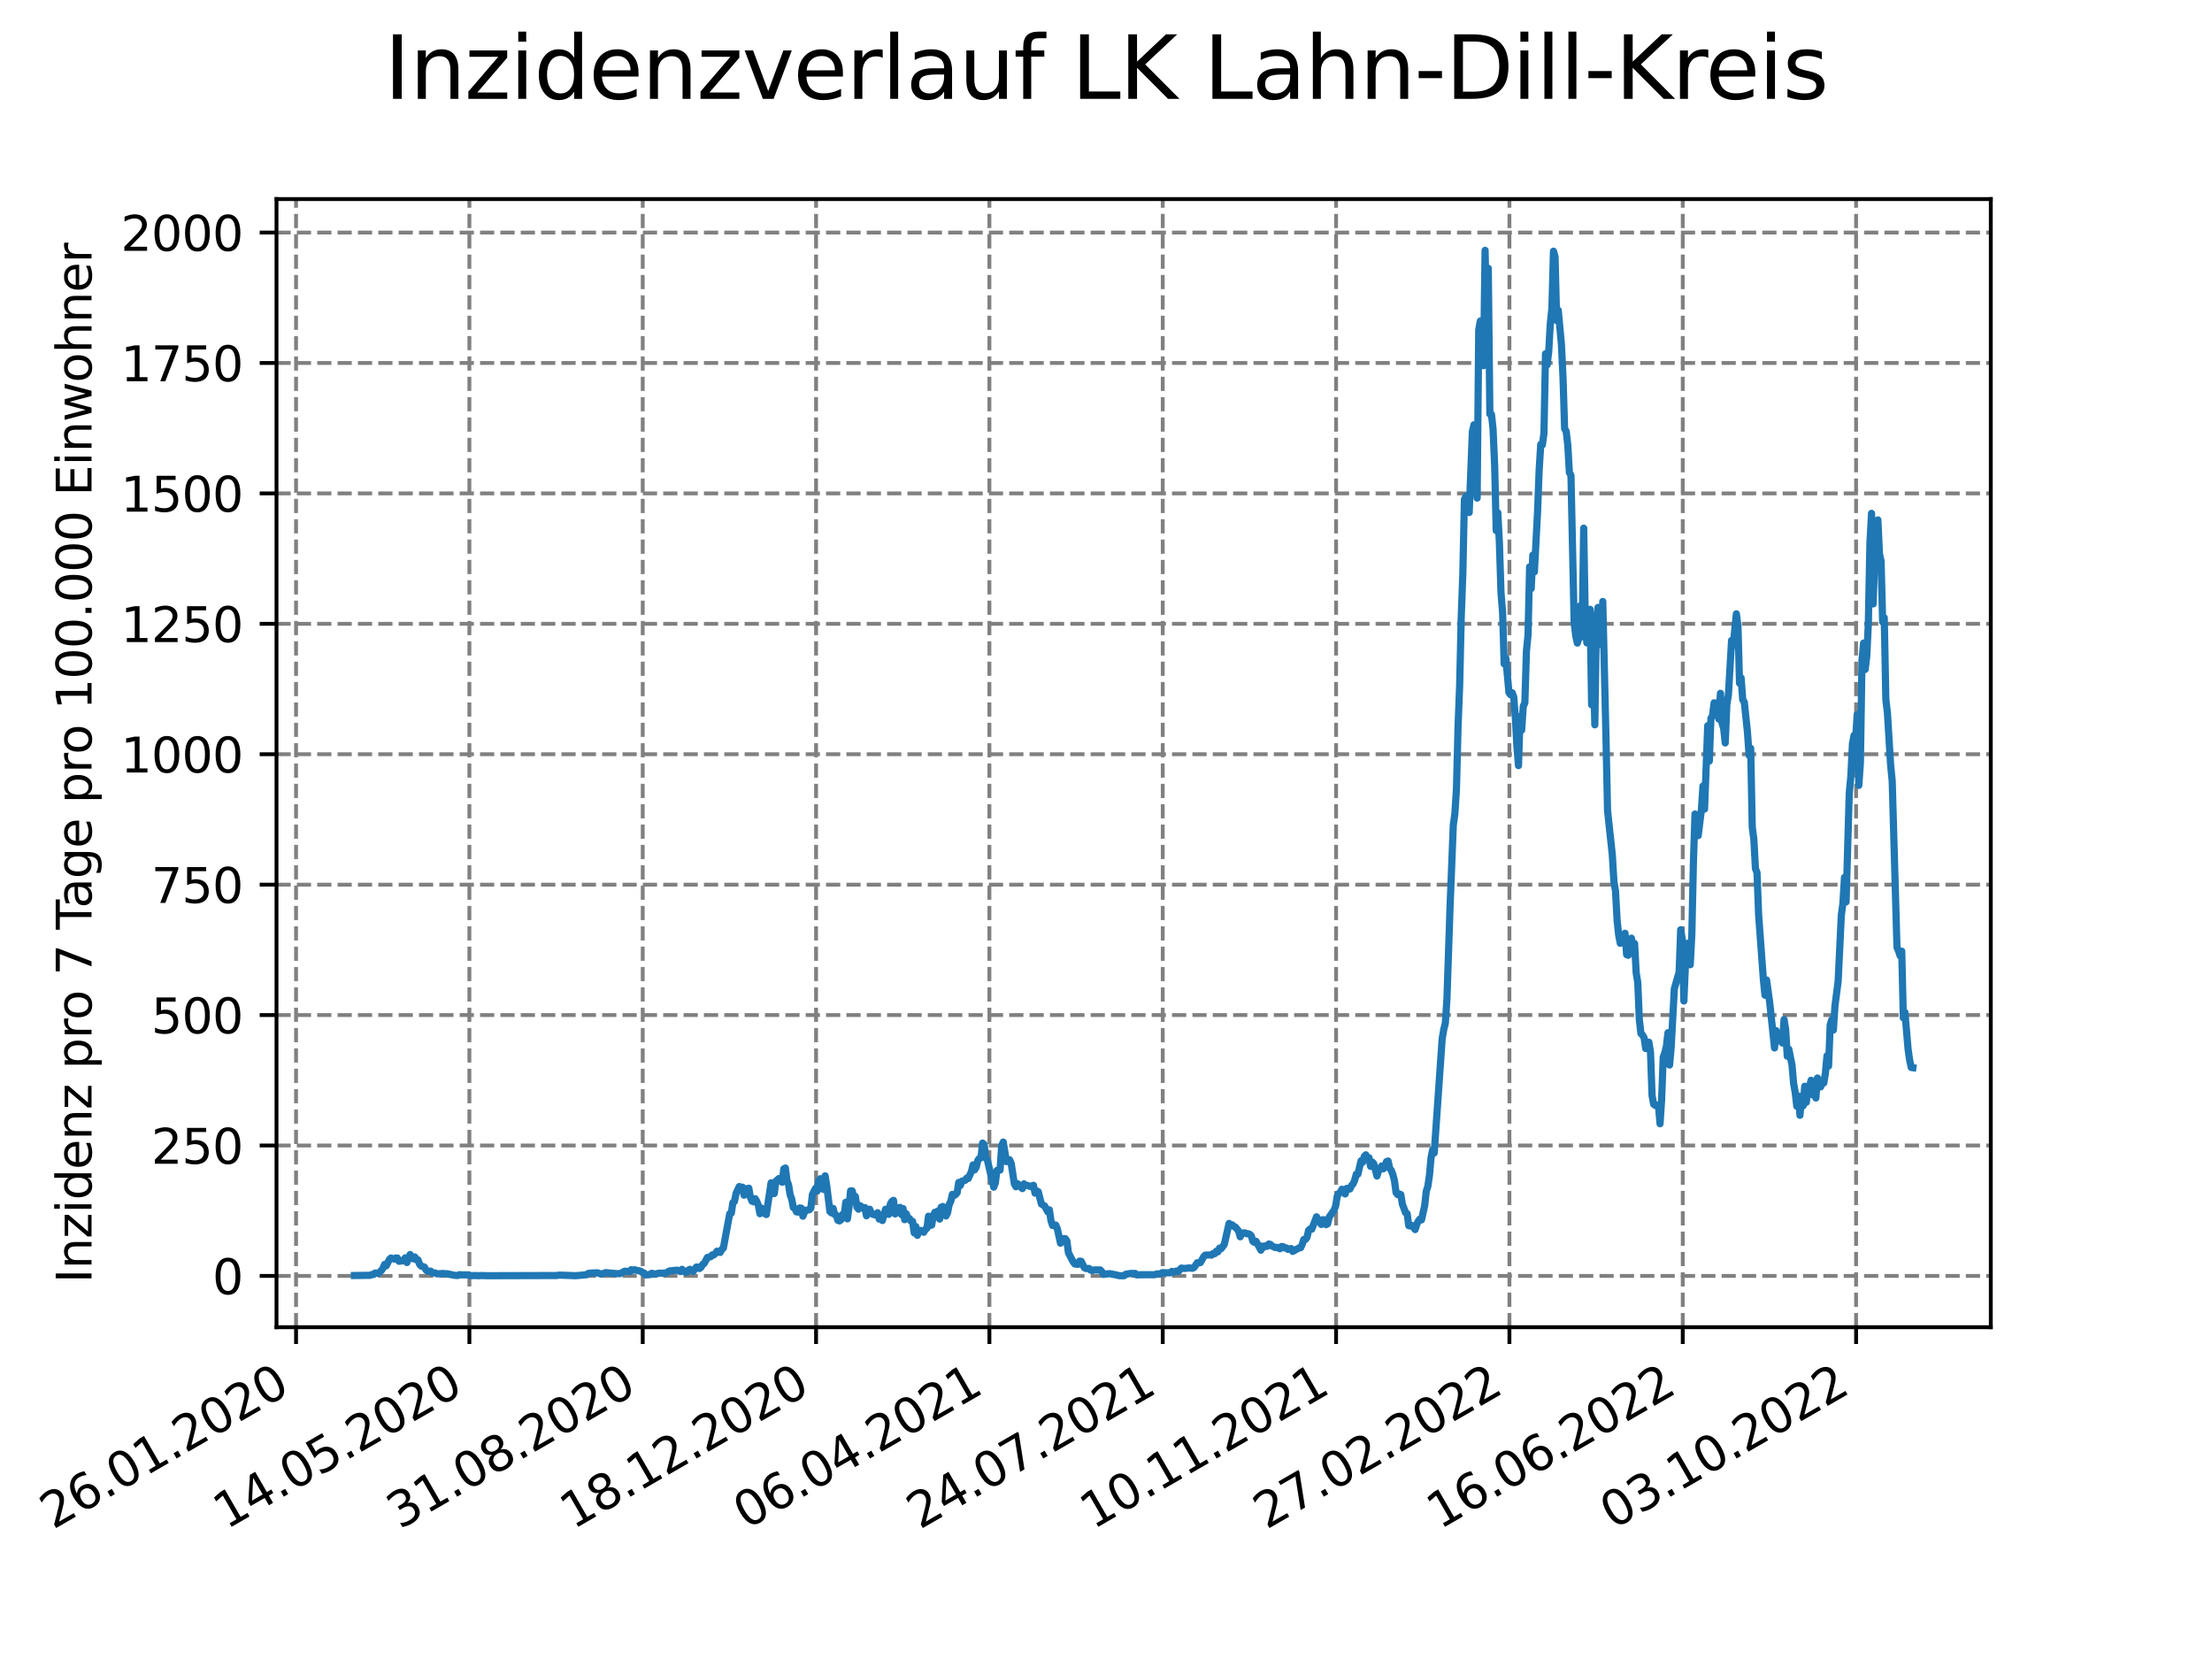 <?xml version="1.0" encoding="utf-8" standalone="no"?>
<!DOCTYPE svg PUBLIC "-//W3C//DTD SVG 1.1//EN"
  "http://www.w3.org/Graphics/SVG/1.1/DTD/svg11.dtd">
<svg xmlns:xlink="http://www.w3.org/1999/xlink" width="460.8pt" height="345.6pt" viewBox="0 0 460.8 345.6" xmlns="http://www.w3.org/2000/svg" version="1.1">
 <defs>
  <style type="text/css">*{stroke-linejoin: round; stroke-linecap: butt}</style>
 </defs>
 <g id="figure_1">
  <g id="patch_1">
   <path d="M 0 345.6 
L 460.8 345.6 
L 460.8 0 
L 0 0 
z
" style="fill: #ffffff"/>
  </g>
  <g id="axes_1">
   <g id="patch_2">
    <path d="M 57.6 276.48 
L 414.72 276.48 
L 414.72 41.472 
L 57.6 41.472 
z
" style="fill: #ffffff"/>
   </g>
   <g id="matplotlib.axis_1">
    <g id="xtick_1">
     <g id="line2d_1">
      <path d="M 61.672 276.48 
L 61.672 41.472 
" clip-path="url(#p14d37c9a7a)" style="fill: none; stroke-dasharray: 2.96,1.28; stroke-dashoffset: 0; stroke: #808080; stroke-width: 0.8"/>
     </g>
     <g id="line2d_2">
      <defs>
       <path id="m90d40400c1" d="M 0 0 
L 0 3.5 
" style="stroke: #000000; stroke-width: 0.8"/>
      </defs>
      <g>
       <use xlink:href="#m90d40400c1" x="61.672" y="276.48" style="stroke: #000000; stroke-width: 0.8"/>
      </g>
     </g>
     <g id="text_1">
      <!-- 26.01.2020 -->
      <g transform="translate(11.047 318.689) rotate(-30) scale(0.1 -0.1)">
       <defs>
        <path id="DejaVuSans-32" d="M 1228 531 
L 3431 531 
L 3431 0 
L 469 0 
L 469 531 
Q 828 903 1448 1529 
Q 2069 2156 2228 2338 
Q 2531 2678 2651 2914 
Q 2772 3150 2772 3378 
Q 2772 3750 2511 3984 
Q 2250 4219 1831 4219 
Q 1534 4219 1204 4116 
Q 875 4013 500 3803 
L 500 4441 
Q 881 4594 1212 4672 
Q 1544 4750 1819 4750 
Q 2544 4750 2975 4387 
Q 3406 4025 3406 3419 
Q 3406 3131 3298 2873 
Q 3191 2616 2906 2266 
Q 2828 2175 2409 1742 
Q 1991 1309 1228 531 
z
" transform="scale(0.016)"/>
        <path id="DejaVuSans-36" d="M 2113 2584 
Q 1688 2584 1439 2293 
Q 1191 2003 1191 1497 
Q 1191 994 1439 701 
Q 1688 409 2113 409 
Q 2538 409 2786 701 
Q 3034 994 3034 1497 
Q 3034 2003 2786 2293 
Q 2538 2584 2113 2584 
z
M 3366 4563 
L 3366 3988 
Q 3128 4100 2886 4159 
Q 2644 4219 2406 4219 
Q 1781 4219 1451 3797 
Q 1122 3375 1075 2522 
Q 1259 2794 1537 2939 
Q 1816 3084 2150 3084 
Q 2853 3084 3261 2657 
Q 3669 2231 3669 1497 
Q 3669 778 3244 343 
Q 2819 -91 2113 -91 
Q 1303 -91 875 529 
Q 447 1150 447 2328 
Q 447 3434 972 4092 
Q 1497 4750 2381 4750 
Q 2619 4750 2861 4703 
Q 3103 4656 3366 4563 
z
" transform="scale(0.016)"/>
        <path id="DejaVuSans-2e" d="M 684 794 
L 1344 794 
L 1344 0 
L 684 0 
L 684 794 
z
" transform="scale(0.016)"/>
        <path id="DejaVuSans-30" d="M 2034 4250 
Q 1547 4250 1301 3770 
Q 1056 3291 1056 2328 
Q 1056 1369 1301 889 
Q 1547 409 2034 409 
Q 2525 409 2770 889 
Q 3016 1369 3016 2328 
Q 3016 3291 2770 3770 
Q 2525 4250 2034 4250 
z
M 2034 4750 
Q 2819 4750 3233 4129 
Q 3647 3509 3647 2328 
Q 3647 1150 3233 529 
Q 2819 -91 2034 -91 
Q 1250 -91 836 529 
Q 422 1150 422 2328 
Q 422 3509 836 4129 
Q 1250 4750 2034 4750 
z
" transform="scale(0.016)"/>
        <path id="DejaVuSans-31" d="M 794 531 
L 1825 531 
L 1825 4091 
L 703 3866 
L 703 4441 
L 1819 4666 
L 2450 4666 
L 2450 531 
L 3481 531 
L 3481 0 
L 794 0 
L 794 531 
z
" transform="scale(0.016)"/>
       </defs>
       <use xlink:href="#DejaVuSans-32"/>
       <use xlink:href="#DejaVuSans-36" x="63.623"/>
       <use xlink:href="#DejaVuSans-2e" x="127.246"/>
       <use xlink:href="#DejaVuSans-30" x="159.033"/>
       <use xlink:href="#DejaVuSans-31" x="222.656"/>
       <use xlink:href="#DejaVuSans-2e" x="286.279"/>
       <use xlink:href="#DejaVuSans-32" x="318.066"/>
       <use xlink:href="#DejaVuSans-30" x="381.689"/>
       <use xlink:href="#DejaVuSans-32" x="445.312"/>
       <use xlink:href="#DejaVuSans-30" x="508.936"/>
      </g>
     </g>
    </g>
    <g id="xtick_2">
     <g id="line2d_3">
      <path d="M 97.782 276.48 
L 97.782 41.472 
" clip-path="url(#p14d37c9a7a)" style="fill: none; stroke-dasharray: 2.96,1.28; stroke-dashoffset: 0; stroke: #808080; stroke-width: 0.8"/>
     </g>
     <g id="line2d_4">
      <g>
       <use xlink:href="#m90d40400c1" x="97.782" y="276.48" style="stroke: #000000; stroke-width: 0.8"/>
      </g>
     </g>
     <g id="text_2">
      <!-- 14.05.2020 -->
      <g transform="translate(47.156 318.689) rotate(-30) scale(0.1 -0.1)">
       <defs>
        <path id="DejaVuSans-34" d="M 2419 4116 
L 825 1625 
L 2419 1625 
L 2419 4116 
z
M 2253 4666 
L 3047 4666 
L 3047 1625 
L 3713 1625 
L 3713 1100 
L 3047 1100 
L 3047 0 
L 2419 0 
L 2419 1100 
L 313 1100 
L 313 1709 
L 2253 4666 
z
" transform="scale(0.016)"/>
        <path id="DejaVuSans-35" d="M 691 4666 
L 3169 4666 
L 3169 4134 
L 1269 4134 
L 1269 2991 
Q 1406 3038 1543 3061 
Q 1681 3084 1819 3084 
Q 2600 3084 3056 2656 
Q 3513 2228 3513 1497 
Q 3513 744 3044 326 
Q 2575 -91 1722 -91 
Q 1428 -91 1123 -41 
Q 819 9 494 109 
L 494 744 
Q 775 591 1075 516 
Q 1375 441 1709 441 
Q 2250 441 2565 725 
Q 2881 1009 2881 1497 
Q 2881 1984 2565 2268 
Q 2250 2553 1709 2553 
Q 1456 2553 1204 2497 
Q 953 2441 691 2322 
L 691 4666 
z
" transform="scale(0.016)"/>
       </defs>
       <use xlink:href="#DejaVuSans-31"/>
       <use xlink:href="#DejaVuSans-34" x="63.623"/>
       <use xlink:href="#DejaVuSans-2e" x="127.246"/>
       <use xlink:href="#DejaVuSans-30" x="159.033"/>
       <use xlink:href="#DejaVuSans-35" x="222.656"/>
       <use xlink:href="#DejaVuSans-2e" x="286.279"/>
       <use xlink:href="#DejaVuSans-32" x="318.066"/>
       <use xlink:href="#DejaVuSans-30" x="381.689"/>
       <use xlink:href="#DejaVuSans-32" x="445.312"/>
       <use xlink:href="#DejaVuSans-30" x="508.936"/>
      </g>
     </g>
    </g>
    <g id="xtick_3">
     <g id="line2d_5">
      <path d="M 133.891 276.48 
L 133.891 41.472 
" clip-path="url(#p14d37c9a7a)" style="fill: none; stroke-dasharray: 2.96,1.28; stroke-dashoffset: 0; stroke: #808080; stroke-width: 0.8"/>
     </g>
     <g id="line2d_6">
      <g>
       <use xlink:href="#m90d40400c1" x="133.891" y="276.48" style="stroke: #000000; stroke-width: 0.8"/>
      </g>
     </g>
     <g id="text_3">
      <!-- 31.08.2020 -->
      <g transform="translate(83.266 318.689) rotate(-30) scale(0.1 -0.1)">
       <defs>
        <path id="DejaVuSans-33" d="M 2597 2516 
Q 3050 2419 3304 2112 
Q 3559 1806 3559 1356 
Q 3559 666 3084 287 
Q 2609 -91 1734 -91 
Q 1441 -91 1130 -33 
Q 819 25 488 141 
L 488 750 
Q 750 597 1062 519 
Q 1375 441 1716 441 
Q 2309 441 2620 675 
Q 2931 909 2931 1356 
Q 2931 1769 2642 2001 
Q 2353 2234 1838 2234 
L 1294 2234 
L 1294 2753 
L 1863 2753 
Q 2328 2753 2575 2939 
Q 2822 3125 2822 3475 
Q 2822 3834 2567 4026 
Q 2313 4219 1838 4219 
Q 1578 4219 1281 4162 
Q 984 4106 628 3988 
L 628 4550 
Q 988 4650 1302 4700 
Q 1616 4750 1894 4750 
Q 2613 4750 3031 4423 
Q 3450 4097 3450 3541 
Q 3450 3153 3228 2886 
Q 3006 2619 2597 2516 
z
" transform="scale(0.016)"/>
        <path id="DejaVuSans-38" d="M 2034 2216 
Q 1584 2216 1326 1975 
Q 1069 1734 1069 1313 
Q 1069 891 1326 650 
Q 1584 409 2034 409 
Q 2484 409 2743 651 
Q 3003 894 3003 1313 
Q 3003 1734 2745 1975 
Q 2488 2216 2034 2216 
z
M 1403 2484 
Q 997 2584 770 2862 
Q 544 3141 544 3541 
Q 544 4100 942 4425 
Q 1341 4750 2034 4750 
Q 2731 4750 3128 4425 
Q 3525 4100 3525 3541 
Q 3525 3141 3298 2862 
Q 3072 2584 2669 2484 
Q 3125 2378 3379 2068 
Q 3634 1759 3634 1313 
Q 3634 634 3220 271 
Q 2806 -91 2034 -91 
Q 1263 -91 848 271 
Q 434 634 434 1313 
Q 434 1759 690 2068 
Q 947 2378 1403 2484 
z
M 1172 3481 
Q 1172 3119 1398 2916 
Q 1625 2713 2034 2713 
Q 2441 2713 2670 2916 
Q 2900 3119 2900 3481 
Q 2900 3844 2670 4047 
Q 2441 4250 2034 4250 
Q 1625 4250 1398 4047 
Q 1172 3844 1172 3481 
z
" transform="scale(0.016)"/>
       </defs>
       <use xlink:href="#DejaVuSans-33"/>
       <use xlink:href="#DejaVuSans-31" x="63.623"/>
       <use xlink:href="#DejaVuSans-2e" x="127.246"/>
       <use xlink:href="#DejaVuSans-30" x="159.033"/>
       <use xlink:href="#DejaVuSans-38" x="222.656"/>
       <use xlink:href="#DejaVuSans-2e" x="286.279"/>
       <use xlink:href="#DejaVuSans-32" x="318.066"/>
       <use xlink:href="#DejaVuSans-30" x="381.689"/>
       <use xlink:href="#DejaVuSans-32" x="445.312"/>
       <use xlink:href="#DejaVuSans-30" x="508.936"/>
      </g>
     </g>
    </g>
    <g id="xtick_4">
     <g id="line2d_7">
      <path d="M 170.001 276.48 
L 170.001 41.472 
" clip-path="url(#p14d37c9a7a)" style="fill: none; stroke-dasharray: 2.96,1.28; stroke-dashoffset: 0; stroke: #808080; stroke-width: 0.8"/>
     </g>
     <g id="line2d_8">
      <g>
       <use xlink:href="#m90d40400c1" x="170.001" y="276.48" style="stroke: #000000; stroke-width: 0.8"/>
      </g>
     </g>
     <g id="text_4">
      <!-- 18.12.2020 -->
      <g transform="translate(119.375 318.689) rotate(-30) scale(0.1 -0.1)">
       <use xlink:href="#DejaVuSans-31"/>
       <use xlink:href="#DejaVuSans-38" x="63.623"/>
       <use xlink:href="#DejaVuSans-2e" x="127.246"/>
       <use xlink:href="#DejaVuSans-31" x="159.033"/>
       <use xlink:href="#DejaVuSans-32" x="222.656"/>
       <use xlink:href="#DejaVuSans-2e" x="286.279"/>
       <use xlink:href="#DejaVuSans-32" x="318.066"/>
       <use xlink:href="#DejaVuSans-30" x="381.689"/>
       <use xlink:href="#DejaVuSans-32" x="445.312"/>
       <use xlink:href="#DejaVuSans-30" x="508.936"/>
      </g>
     </g>
    </g>
    <g id="xtick_5">
     <g id="line2d_9">
      <path d="M 206.11 276.48 
L 206.11 41.472 
" clip-path="url(#p14d37c9a7a)" style="fill: none; stroke-dasharray: 2.96,1.28; stroke-dashoffset: 0; stroke: #808080; stroke-width: 0.8"/>
     </g>
     <g id="line2d_10">
      <g>
       <use xlink:href="#m90d40400c1" x="206.11" y="276.48" style="stroke: #000000; stroke-width: 0.8"/>
      </g>
     </g>
     <g id="text_5">
      <!-- 06.04.2021 -->
      <g transform="translate(155.485 318.689) rotate(-30) scale(0.1 -0.1)">
       <use xlink:href="#DejaVuSans-30"/>
       <use xlink:href="#DejaVuSans-36" x="63.623"/>
       <use xlink:href="#DejaVuSans-2e" x="127.246"/>
       <use xlink:href="#DejaVuSans-30" x="159.033"/>
       <use xlink:href="#DejaVuSans-34" x="222.656"/>
       <use xlink:href="#DejaVuSans-2e" x="286.279"/>
       <use xlink:href="#DejaVuSans-32" x="318.066"/>
       <use xlink:href="#DejaVuSans-30" x="381.689"/>
       <use xlink:href="#DejaVuSans-32" x="445.312"/>
       <use xlink:href="#DejaVuSans-31" x="508.936"/>
      </g>
     </g>
    </g>
    <g id="xtick_6">
     <g id="line2d_11">
      <path d="M 242.22 276.48 
L 242.22 41.472 
" clip-path="url(#p14d37c9a7a)" style="fill: none; stroke-dasharray: 2.96,1.28; stroke-dashoffset: 0; stroke: #808080; stroke-width: 0.8"/>
     </g>
     <g id="line2d_12">
      <g>
       <use xlink:href="#m90d40400c1" x="242.22" y="276.48" style="stroke: #000000; stroke-width: 0.8"/>
      </g>
     </g>
     <g id="text_6">
      <!-- 24.07.2021 -->
      <g transform="translate(191.594 318.689) rotate(-30) scale(0.1 -0.1)">
       <defs>
        <path id="DejaVuSans-37" d="M 525 4666 
L 3525 4666 
L 3525 4397 
L 1831 0 
L 1172 0 
L 2766 4134 
L 525 4134 
L 525 4666 
z
" transform="scale(0.016)"/>
       </defs>
       <use xlink:href="#DejaVuSans-32"/>
       <use xlink:href="#DejaVuSans-34" x="63.623"/>
       <use xlink:href="#DejaVuSans-2e" x="127.246"/>
       <use xlink:href="#DejaVuSans-30" x="159.033"/>
       <use xlink:href="#DejaVuSans-37" x="222.656"/>
       <use xlink:href="#DejaVuSans-2e" x="286.279"/>
       <use xlink:href="#DejaVuSans-32" x="318.066"/>
       <use xlink:href="#DejaVuSans-30" x="381.689"/>
       <use xlink:href="#DejaVuSans-32" x="445.312"/>
       <use xlink:href="#DejaVuSans-31" x="508.936"/>
      </g>
     </g>
    </g>
    <g id="xtick_7">
     <g id="line2d_13">
      <path d="M 278.329 276.48 
L 278.329 41.472 
" clip-path="url(#p14d37c9a7a)" style="fill: none; stroke-dasharray: 2.96,1.28; stroke-dashoffset: 0; stroke: #808080; stroke-width: 0.8"/>
     </g>
     <g id="line2d_14">
      <g>
       <use xlink:href="#m90d40400c1" x="278.329" y="276.48" style="stroke: #000000; stroke-width: 0.8"/>
      </g>
     </g>
     <g id="text_7">
      <!-- 10.11.2021 -->
      <g transform="translate(227.704 318.689) rotate(-30) scale(0.1 -0.1)">
       <use xlink:href="#DejaVuSans-31"/>
       <use xlink:href="#DejaVuSans-30" x="63.623"/>
       <use xlink:href="#DejaVuSans-2e" x="127.246"/>
       <use xlink:href="#DejaVuSans-31" x="159.033"/>
       <use xlink:href="#DejaVuSans-31" x="222.656"/>
       <use xlink:href="#DejaVuSans-2e" x="286.279"/>
       <use xlink:href="#DejaVuSans-32" x="318.066"/>
       <use xlink:href="#DejaVuSans-30" x="381.689"/>
       <use xlink:href="#DejaVuSans-32" x="445.312"/>
       <use xlink:href="#DejaVuSans-31" x="508.936"/>
      </g>
     </g>
    </g>
    <g id="xtick_8">
     <g id="line2d_15">
      <path d="M 314.439 276.48 
L 314.439 41.472 
" clip-path="url(#p14d37c9a7a)" style="fill: none; stroke-dasharray: 2.96,1.28; stroke-dashoffset: 0; stroke: #808080; stroke-width: 0.8"/>
     </g>
     <g id="line2d_16">
      <g>
       <use xlink:href="#m90d40400c1" x="314.439" y="276.48" style="stroke: #000000; stroke-width: 0.8"/>
      </g>
     </g>
     <g id="text_8">
      <!-- 27.02.2022 -->
      <g transform="translate(263.814 318.689) rotate(-30) scale(0.1 -0.1)">
       <use xlink:href="#DejaVuSans-32"/>
       <use xlink:href="#DejaVuSans-37" x="63.623"/>
       <use xlink:href="#DejaVuSans-2e" x="127.246"/>
       <use xlink:href="#DejaVuSans-30" x="159.033"/>
       <use xlink:href="#DejaVuSans-32" x="222.656"/>
       <use xlink:href="#DejaVuSans-2e" x="286.279"/>
       <use xlink:href="#DejaVuSans-32" x="318.066"/>
       <use xlink:href="#DejaVuSans-30" x="381.689"/>
       <use xlink:href="#DejaVuSans-32" x="445.312"/>
       <use xlink:href="#DejaVuSans-32" x="508.936"/>
      </g>
     </g>
    </g>
    <g id="xtick_9">
     <g id="line2d_17">
      <path d="M 350.548 276.48 
L 350.548 41.472 
" clip-path="url(#p14d37c9a7a)" style="fill: none; stroke-dasharray: 2.96,1.28; stroke-dashoffset: 0; stroke: #808080; stroke-width: 0.8"/>
     </g>
     <g id="line2d_18">
      <g>
       <use xlink:href="#m90d40400c1" x="350.548" y="276.48" style="stroke: #000000; stroke-width: 0.8"/>
      </g>
     </g>
     <g id="text_9">
      <!-- 16.06.2022 -->
      <g transform="translate(299.923 318.689) rotate(-30) scale(0.1 -0.1)">
       <use xlink:href="#DejaVuSans-31"/>
       <use xlink:href="#DejaVuSans-36" x="63.623"/>
       <use xlink:href="#DejaVuSans-2e" x="127.246"/>
       <use xlink:href="#DejaVuSans-30" x="159.033"/>
       <use xlink:href="#DejaVuSans-36" x="222.656"/>
       <use xlink:href="#DejaVuSans-2e" x="286.279"/>
       <use xlink:href="#DejaVuSans-32" x="318.066"/>
       <use xlink:href="#DejaVuSans-30" x="381.689"/>
       <use xlink:href="#DejaVuSans-32" x="445.312"/>
       <use xlink:href="#DejaVuSans-32" x="508.936"/>
      </g>
     </g>
    </g>
    <g id="xtick_10">
     <g id="line2d_19">
      <path d="M 386.658 276.48 
L 386.658 41.472 
" clip-path="url(#p14d37c9a7a)" style="fill: none; stroke-dasharray: 2.96,1.28; stroke-dashoffset: 0; stroke: #808080; stroke-width: 0.8"/>
     </g>
     <g id="line2d_20">
      <g>
       <use xlink:href="#m90d40400c1" x="386.658" y="276.48" style="stroke: #000000; stroke-width: 0.8"/>
      </g>
     </g>
     <g id="text_10">
      <!-- 03.10.2022 -->
      <g transform="translate(336.033 318.689) rotate(-30) scale(0.1 -0.1)">
       <use xlink:href="#DejaVuSans-30"/>
       <use xlink:href="#DejaVuSans-33" x="63.623"/>
       <use xlink:href="#DejaVuSans-2e" x="127.246"/>
       <use xlink:href="#DejaVuSans-31" x="159.033"/>
       <use xlink:href="#DejaVuSans-30" x="222.656"/>
       <use xlink:href="#DejaVuSans-2e" x="286.279"/>
       <use xlink:href="#DejaVuSans-32" x="318.066"/>
       <use xlink:href="#DejaVuSans-30" x="381.689"/>
       <use xlink:href="#DejaVuSans-32" x="445.312"/>
       <use xlink:href="#DejaVuSans-32" x="508.936"/>
      </g>
     </g>
    </g>
   </g>
   <g id="matplotlib.axis_2">
    <g id="ytick_1">
     <g id="line2d_21">
      <path d="M 57.6 265.798 
L 414.72 265.798 
" clip-path="url(#p14d37c9a7a)" style="fill: none; stroke-dasharray: 2.96,1.28; stroke-dashoffset: 0; stroke: #808080; stroke-width: 0.8"/>
     </g>
     <g id="line2d_22">
      <defs>
       <path id="mce3706b842" d="M 0 0 
L -3.5 0 
" style="stroke: #000000; stroke-width: 0.8"/>
      </defs>
      <g>
       <use xlink:href="#mce3706b842" x="57.6" y="265.798" style="stroke: #000000; stroke-width: 0.8"/>
      </g>
     </g>
     <g id="text_11">
      <!-- 0 -->
      <g transform="translate(44.237 269.597) scale(0.1 -0.1)">
       <use xlink:href="#DejaVuSans-30"/>
      </g>
     </g>
    </g>
    <g id="ytick_2">
     <g id="line2d_23">
      <path d="M 57.6 238.629 
L 414.72 238.629 
" clip-path="url(#p14d37c9a7a)" style="fill: none; stroke-dasharray: 2.96,1.28; stroke-dashoffset: 0; stroke: #808080; stroke-width: 0.8"/>
     </g>
     <g id="line2d_24">
      <g>
       <use xlink:href="#mce3706b842" x="57.6" y="238.629" style="stroke: #000000; stroke-width: 0.8"/>
      </g>
     </g>
     <g id="text_12">
      <!-- 250 -->
      <g transform="translate(31.512 242.428) scale(0.1 -0.1)">
       <use xlink:href="#DejaVuSans-32"/>
       <use xlink:href="#DejaVuSans-35" x="63.623"/>
       <use xlink:href="#DejaVuSans-30" x="127.246"/>
      </g>
     </g>
    </g>
    <g id="ytick_3">
     <g id="line2d_25">
      <path d="M 57.6 211.46 
L 414.72 211.46 
" clip-path="url(#p14d37c9a7a)" style="fill: none; stroke-dasharray: 2.96,1.28; stroke-dashoffset: 0; stroke: #808080; stroke-width: 0.8"/>
     </g>
     <g id="line2d_26">
      <g>
       <use xlink:href="#mce3706b842" x="57.6" y="211.46" style="stroke: #000000; stroke-width: 0.8"/>
      </g>
     </g>
     <g id="text_13">
      <!-- 500 -->
      <g transform="translate(31.512 215.26) scale(0.1 -0.1)">
       <use xlink:href="#DejaVuSans-35"/>
       <use xlink:href="#DejaVuSans-30" x="63.623"/>
       <use xlink:href="#DejaVuSans-30" x="127.246"/>
      </g>
     </g>
    </g>
    <g id="ytick_4">
     <g id="line2d_27">
      <path d="M 57.6 184.292 
L 414.72 184.292 
" clip-path="url(#p14d37c9a7a)" style="fill: none; stroke-dasharray: 2.96,1.28; stroke-dashoffset: 0; stroke: #808080; stroke-width: 0.8"/>
     </g>
     <g id="line2d_28">
      <g>
       <use xlink:href="#mce3706b842" x="57.6" y="184.292" style="stroke: #000000; stroke-width: 0.8"/>
      </g>
     </g>
     <g id="text_14">
      <!-- 750 -->
      <g transform="translate(31.512 188.091) scale(0.1 -0.1)">
       <use xlink:href="#DejaVuSans-37"/>
       <use xlink:href="#DejaVuSans-35" x="63.623"/>
       <use xlink:href="#DejaVuSans-30" x="127.246"/>
      </g>
     </g>
    </g>
    <g id="ytick_5">
     <g id="line2d_29">
      <path d="M 57.6 157.123 
L 414.72 157.123 
" clip-path="url(#p14d37c9a7a)" style="fill: none; stroke-dasharray: 2.96,1.28; stroke-dashoffset: 0; stroke: #808080; stroke-width: 0.8"/>
     </g>
     <g id="line2d_30">
      <g>
       <use xlink:href="#mce3706b842" x="57.6" y="157.123" style="stroke: #000000; stroke-width: 0.8"/>
      </g>
     </g>
     <g id="text_15">
      <!-- 1000 -->
      <g transform="translate(25.15 160.922) scale(0.1 -0.1)">
       <use xlink:href="#DejaVuSans-31"/>
       <use xlink:href="#DejaVuSans-30" x="63.623"/>
       <use xlink:href="#DejaVuSans-30" x="127.246"/>
       <use xlink:href="#DejaVuSans-30" x="190.869"/>
      </g>
     </g>
    </g>
    <g id="ytick_6">
     <g id="line2d_31">
      <path d="M 57.6 129.954 
L 414.72 129.954 
" clip-path="url(#p14d37c9a7a)" style="fill: none; stroke-dasharray: 2.96,1.28; stroke-dashoffset: 0; stroke: #808080; stroke-width: 0.8"/>
     </g>
     <g id="line2d_32">
      <g>
       <use xlink:href="#mce3706b842" x="57.6" y="129.954" style="stroke: #000000; stroke-width: 0.8"/>
      </g>
     </g>
     <g id="text_16">
      <!-- 1250 -->
      <g transform="translate(25.15 133.754) scale(0.1 -0.1)">
       <use xlink:href="#DejaVuSans-31"/>
       <use xlink:href="#DejaVuSans-32" x="63.623"/>
       <use xlink:href="#DejaVuSans-35" x="127.246"/>
       <use xlink:href="#DejaVuSans-30" x="190.869"/>
      </g>
     </g>
    </g>
    <g id="ytick_7">
     <g id="line2d_33">
      <path d="M 57.6 102.786 
L 414.72 102.786 
" clip-path="url(#p14d37c9a7a)" style="fill: none; stroke-dasharray: 2.96,1.28; stroke-dashoffset: 0; stroke: #808080; stroke-width: 0.8"/>
     </g>
     <g id="line2d_34">
      <g>
       <use xlink:href="#mce3706b842" x="57.6" y="102.786" style="stroke: #000000; stroke-width: 0.8"/>
      </g>
     </g>
     <g id="text_17">
      <!-- 1500 -->
      <g transform="translate(25.15 106.585) scale(0.1 -0.1)">
       <use xlink:href="#DejaVuSans-31"/>
       <use xlink:href="#DejaVuSans-35" x="63.623"/>
       <use xlink:href="#DejaVuSans-30" x="127.246"/>
       <use xlink:href="#DejaVuSans-30" x="190.869"/>
      </g>
     </g>
    </g>
    <g id="ytick_8">
     <g id="line2d_35">
      <path d="M 57.6 75.617 
L 414.72 75.617 
" clip-path="url(#p14d37c9a7a)" style="fill: none; stroke-dasharray: 2.96,1.28; stroke-dashoffset: 0; stroke: #808080; stroke-width: 0.8"/>
     </g>
     <g id="line2d_36">
      <g>
       <use xlink:href="#mce3706b842" x="57.6" y="75.617" style="stroke: #000000; stroke-width: 0.8"/>
      </g>
     </g>
     <g id="text_18">
      <!-- 1750 -->
      <g transform="translate(25.15 79.416) scale(0.1 -0.1)">
       <use xlink:href="#DejaVuSans-31"/>
       <use xlink:href="#DejaVuSans-37" x="63.623"/>
       <use xlink:href="#DejaVuSans-35" x="127.246"/>
       <use xlink:href="#DejaVuSans-30" x="190.869"/>
      </g>
     </g>
    </g>
    <g id="ytick_9">
     <g id="line2d_37">
      <path d="M 57.6 48.448 
L 414.72 48.448 
" clip-path="url(#p14d37c9a7a)" style="fill: none; stroke-dasharray: 2.96,1.28; stroke-dashoffset: 0; stroke: #808080; stroke-width: 0.8"/>
     </g>
     <g id="line2d_38">
      <g>
       <use xlink:href="#mce3706b842" x="57.6" y="48.448" style="stroke: #000000; stroke-width: 0.8"/>
      </g>
     </g>
     <g id="text_19">
      <!-- 2000 -->
      <g transform="translate(25.15 52.248) scale(0.1 -0.1)">
       <use xlink:href="#DejaVuSans-32"/>
       <use xlink:href="#DejaVuSans-30" x="63.623"/>
       <use xlink:href="#DejaVuSans-30" x="127.246"/>
       <use xlink:href="#DejaVuSans-30" x="190.869"/>
      </g>
     </g>
    </g>
    <g id="text_20">
     <!-- Inzidenz pro 7 Tage pro 100.000 Einwohner -->
     <g transform="translate(19.07 267.301) rotate(-90) scale(0.1 -0.1)">
      <defs>
       <path id="DejaVuSans-49" d="M 628 4666 
L 1259 4666 
L 1259 0 
L 628 0 
L 628 4666 
z
" transform="scale(0.016)"/>
       <path id="DejaVuSans-6e" d="M 3513 2113 
L 3513 0 
L 2938 0 
L 2938 2094 
Q 2938 2591 2744 2837 
Q 2550 3084 2163 3084 
Q 1697 3084 1428 2787 
Q 1159 2491 1159 1978 
L 1159 0 
L 581 0 
L 581 3500 
L 1159 3500 
L 1159 2956 
Q 1366 3272 1645 3428 
Q 1925 3584 2291 3584 
Q 2894 3584 3203 3211 
Q 3513 2838 3513 2113 
z
" transform="scale(0.016)"/>
       <path id="DejaVuSans-7a" d="M 353 3500 
L 3084 3500 
L 3084 2975 
L 922 459 
L 3084 459 
L 3084 0 
L 275 0 
L 275 525 
L 2438 3041 
L 353 3041 
L 353 3500 
z
" transform="scale(0.016)"/>
       <path id="DejaVuSans-69" d="M 603 3500 
L 1178 3500 
L 1178 0 
L 603 0 
L 603 3500 
z
M 603 4863 
L 1178 4863 
L 1178 4134 
L 603 4134 
L 603 4863 
z
" transform="scale(0.016)"/>
       <path id="DejaVuSans-64" d="M 2906 2969 
L 2906 4863 
L 3481 4863 
L 3481 0 
L 2906 0 
L 2906 525 
Q 2725 213 2448 61 
Q 2172 -91 1784 -91 
Q 1150 -91 751 415 
Q 353 922 353 1747 
Q 353 2572 751 3078 
Q 1150 3584 1784 3584 
Q 2172 3584 2448 3432 
Q 2725 3281 2906 2969 
z
M 947 1747 
Q 947 1113 1208 752 
Q 1469 391 1925 391 
Q 2381 391 2643 752 
Q 2906 1113 2906 1747 
Q 2906 2381 2643 2742 
Q 2381 3103 1925 3103 
Q 1469 3103 1208 2742 
Q 947 2381 947 1747 
z
" transform="scale(0.016)"/>
       <path id="DejaVuSans-65" d="M 3597 1894 
L 3597 1613 
L 953 1613 
Q 991 1019 1311 708 
Q 1631 397 2203 397 
Q 2534 397 2845 478 
Q 3156 559 3463 722 
L 3463 178 
Q 3153 47 2828 -22 
Q 2503 -91 2169 -91 
Q 1331 -91 842 396 
Q 353 884 353 1716 
Q 353 2575 817 3079 
Q 1281 3584 2069 3584 
Q 2775 3584 3186 3129 
Q 3597 2675 3597 1894 
z
M 3022 2063 
Q 3016 2534 2758 2815 
Q 2500 3097 2075 3097 
Q 1594 3097 1305 2825 
Q 1016 2553 972 2059 
L 3022 2063 
z
" transform="scale(0.016)"/>
       <path id="DejaVuSans-20" transform="scale(0.016)"/>
       <path id="DejaVuSans-70" d="M 1159 525 
L 1159 -1331 
L 581 -1331 
L 581 3500 
L 1159 3500 
L 1159 2969 
Q 1341 3281 1617 3432 
Q 1894 3584 2278 3584 
Q 2916 3584 3314 3078 
Q 3713 2572 3713 1747 
Q 3713 922 3314 415 
Q 2916 -91 2278 -91 
Q 1894 -91 1617 61 
Q 1341 213 1159 525 
z
M 3116 1747 
Q 3116 2381 2855 2742 
Q 2594 3103 2138 3103 
Q 1681 3103 1420 2742 
Q 1159 2381 1159 1747 
Q 1159 1113 1420 752 
Q 1681 391 2138 391 
Q 2594 391 2855 752 
Q 3116 1113 3116 1747 
z
" transform="scale(0.016)"/>
       <path id="DejaVuSans-72" d="M 2631 2963 
Q 2534 3019 2420 3045 
Q 2306 3072 2169 3072 
Q 1681 3072 1420 2755 
Q 1159 2438 1159 1844 
L 1159 0 
L 581 0 
L 581 3500 
L 1159 3500 
L 1159 2956 
Q 1341 3275 1631 3429 
Q 1922 3584 2338 3584 
Q 2397 3584 2469 3576 
Q 2541 3569 2628 3553 
L 2631 2963 
z
" transform="scale(0.016)"/>
       <path id="DejaVuSans-6f" d="M 1959 3097 
Q 1497 3097 1228 2736 
Q 959 2375 959 1747 
Q 959 1119 1226 758 
Q 1494 397 1959 397 
Q 2419 397 2687 759 
Q 2956 1122 2956 1747 
Q 2956 2369 2687 2733 
Q 2419 3097 1959 3097 
z
M 1959 3584 
Q 2709 3584 3137 3096 
Q 3566 2609 3566 1747 
Q 3566 888 3137 398 
Q 2709 -91 1959 -91 
Q 1206 -91 779 398 
Q 353 888 353 1747 
Q 353 2609 779 3096 
Q 1206 3584 1959 3584 
z
" transform="scale(0.016)"/>
       <path id="DejaVuSans-54" d="M -19 4666 
L 3928 4666 
L 3928 4134 
L 2272 4134 
L 2272 0 
L 1638 0 
L 1638 4134 
L -19 4134 
L -19 4666 
z
" transform="scale(0.016)"/>
       <path id="DejaVuSans-61" d="M 2194 1759 
Q 1497 1759 1228 1600 
Q 959 1441 959 1056 
Q 959 750 1161 570 
Q 1363 391 1709 391 
Q 2188 391 2477 730 
Q 2766 1069 2766 1631 
L 2766 1759 
L 2194 1759 
z
M 3341 1997 
L 3341 0 
L 2766 0 
L 2766 531 
Q 2569 213 2275 61 
Q 1981 -91 1556 -91 
Q 1019 -91 701 211 
Q 384 513 384 1019 
Q 384 1609 779 1909 
Q 1175 2209 1959 2209 
L 2766 2209 
L 2766 2266 
Q 2766 2663 2505 2880 
Q 2244 3097 1772 3097 
Q 1472 3097 1187 3025 
Q 903 2953 641 2809 
L 641 3341 
Q 956 3463 1253 3523 
Q 1550 3584 1831 3584 
Q 2591 3584 2966 3190 
Q 3341 2797 3341 1997 
z
" transform="scale(0.016)"/>
       <path id="DejaVuSans-67" d="M 2906 1791 
Q 2906 2416 2648 2759 
Q 2391 3103 1925 3103 
Q 1463 3103 1205 2759 
Q 947 2416 947 1791 
Q 947 1169 1205 825 
Q 1463 481 1925 481 
Q 2391 481 2648 825 
Q 2906 1169 2906 1791 
z
M 3481 434 
Q 3481 -459 3084 -895 
Q 2688 -1331 1869 -1331 
Q 1566 -1331 1297 -1286 
Q 1028 -1241 775 -1147 
L 775 -588 
Q 1028 -725 1275 -790 
Q 1522 -856 1778 -856 
Q 2344 -856 2625 -561 
Q 2906 -266 2906 331 
L 2906 616 
Q 2728 306 2450 153 
Q 2172 0 1784 0 
Q 1141 0 747 490 
Q 353 981 353 1791 
Q 353 2603 747 3093 
Q 1141 3584 1784 3584 
Q 2172 3584 2450 3431 
Q 2728 3278 2906 2969 
L 2906 3500 
L 3481 3500 
L 3481 434 
z
" transform="scale(0.016)"/>
       <path id="DejaVuSans-45" d="M 628 4666 
L 3578 4666 
L 3578 4134 
L 1259 4134 
L 1259 2753 
L 3481 2753 
L 3481 2222 
L 1259 2222 
L 1259 531 
L 3634 531 
L 3634 0 
L 628 0 
L 628 4666 
z
" transform="scale(0.016)"/>
       <path id="DejaVuSans-77" d="M 269 3500 
L 844 3500 
L 1563 769 
L 2278 3500 
L 2956 3500 
L 3675 769 
L 4391 3500 
L 4966 3500 
L 4050 0 
L 3372 0 
L 2619 2869 
L 1863 0 
L 1184 0 
L 269 3500 
z
" transform="scale(0.016)"/>
       <path id="DejaVuSans-68" d="M 3513 2113 
L 3513 0 
L 2938 0 
L 2938 2094 
Q 2938 2591 2744 2837 
Q 2550 3084 2163 3084 
Q 1697 3084 1428 2787 
Q 1159 2491 1159 1978 
L 1159 0 
L 581 0 
L 581 4863 
L 1159 4863 
L 1159 2956 
Q 1366 3272 1645 3428 
Q 1925 3584 2291 3584 
Q 2894 3584 3203 3211 
Q 3513 2838 3513 2113 
z
" transform="scale(0.016)"/>
      </defs>
      <use xlink:href="#DejaVuSans-49"/>
      <use xlink:href="#DejaVuSans-6e" x="29.492"/>
      <use xlink:href="#DejaVuSans-7a" x="92.871"/>
      <use xlink:href="#DejaVuSans-69" x="145.361"/>
      <use xlink:href="#DejaVuSans-64" x="173.145"/>
      <use xlink:href="#DejaVuSans-65" x="236.621"/>
      <use xlink:href="#DejaVuSans-6e" x="298.145"/>
      <use xlink:href="#DejaVuSans-7a" x="361.523"/>
      <use xlink:href="#DejaVuSans-20" x="414.014"/>
      <use xlink:href="#DejaVuSans-70" x="445.801"/>
      <use xlink:href="#DejaVuSans-72" x="509.277"/>
      <use xlink:href="#DejaVuSans-6f" x="548.141"/>
      <use xlink:href="#DejaVuSans-20" x="609.322"/>
      <use xlink:href="#DejaVuSans-37" x="641.109"/>
      <use xlink:href="#DejaVuSans-20" x="704.732"/>
      <use xlink:href="#DejaVuSans-54" x="736.52"/>
      <use xlink:href="#DejaVuSans-61" x="781.104"/>
      <use xlink:href="#DejaVuSans-67" x="842.383"/>
      <use xlink:href="#DejaVuSans-65" x="905.859"/>
      <use xlink:href="#DejaVuSans-20" x="967.383"/>
      <use xlink:href="#DejaVuSans-70" x="999.17"/>
      <use xlink:href="#DejaVuSans-72" x="1062.646"/>
      <use xlink:href="#DejaVuSans-6f" x="1101.51"/>
      <use xlink:href="#DejaVuSans-20" x="1162.691"/>
      <use xlink:href="#DejaVuSans-31" x="1194.479"/>
      <use xlink:href="#DejaVuSans-30" x="1258.102"/>
      <use xlink:href="#DejaVuSans-30" x="1321.725"/>
      <use xlink:href="#DejaVuSans-2e" x="1385.348"/>
      <use xlink:href="#DejaVuSans-30" x="1417.135"/>
      <use xlink:href="#DejaVuSans-30" x="1480.758"/>
      <use xlink:href="#DejaVuSans-30" x="1544.381"/>
      <use xlink:href="#DejaVuSans-20" x="1608.004"/>
      <use xlink:href="#DejaVuSans-45" x="1639.791"/>
      <use xlink:href="#DejaVuSans-69" x="1702.975"/>
      <use xlink:href="#DejaVuSans-6e" x="1730.758"/>
      <use xlink:href="#DejaVuSans-77" x="1794.137"/>
      <use xlink:href="#DejaVuSans-6f" x="1875.924"/>
      <use xlink:href="#DejaVuSans-68" x="1937.105"/>
      <use xlink:href="#DejaVuSans-6e" x="2000.484"/>
      <use xlink:href="#DejaVuSans-65" x="2063.863"/>
      <use xlink:href="#DejaVuSans-72" x="2125.387"/>
     </g>
    </g>
   </g>
   <g id="line2d_39">
    <path d="M 73.833 265.712 
L 77.146 265.669 
L 77.477 265.498 
L 77.808 265.498 
L 78.139 265.197 
L 78.802 265.283 
L 79.464 264.64 
L 79.796 264.168 
L 80.127 263.395 
L 80.458 263.696 
L 81.121 262.366 
L 81.452 262.065 
L 82.115 262.28 
L 82.446 262.065 
L 82.777 262.065 
L 83.109 262.752 
L 83.771 262.666 
L 84.102 262.452 
L 84.434 262.023 
L 84.765 263.009 
L 85.428 261.336 
L 86.09 262.237 
L 86.421 261.851 
L 86.753 262.452 
L 87.084 262.452 
L 87.415 263.395 
L 87.746 263.739 
L 88.409 263.953 
L 88.74 264.554 
L 89.072 264.811 
L 89.734 264.811 
L 90.065 265.154 
L 90.728 265.197 
L 91.059 265.369 
L 92.384 265.283 
L 92.716 265.369 
L 93.047 265.326 
L 94.703 265.669 
L 95.366 265.712 
L 95.697 265.54 
L 96.691 265.583 
L 97.354 265.583 
L 97.685 265.583 
L 98.016 265.755 
L 99.01 265.712 
L 99.673 265.755 
L 100.335 265.712 
L 101.329 265.755 
L 115.905 265.712 
L 116.568 265.626 
L 118.887 265.712 
L 119.881 265.755 
L 120.875 265.669 
L 122.2 265.54 
L 122.531 265.283 
L 123.193 265.197 
L 124.519 265.154 
L 125.181 265.412 
L 125.844 265.24 
L 126.175 265.111 
L 128.494 265.326 
L 129.157 265.326 
L 130.15 264.811 
L 131.144 264.897 
L 131.475 264.511 
L 131.807 264.64 
L 132.138 264.511 
L 133.463 264.811 
L 133.794 265.069 
L 134.126 265.154 
L 134.457 265.583 
L 135.451 265.498 
L 135.782 265.24 
L 136.113 265.369 
L 136.776 265.369 
L 137.107 265.24 
L 138.764 265.197 
L 139.426 264.768 
L 141.083 264.597 
L 141.745 264.897 
L 142.076 264.425 
L 142.739 265.026 
L 143.07 265.026 
L 143.402 264.597 
L 143.733 264.425 
L 144.395 264.854 
L 145.058 263.953 
L 145.389 263.953 
L 145.721 264.253 
L 146.052 263.996 
L 146.383 263.395 
L 146.714 263.181 
L 147.377 261.937 
L 148.039 261.808 
L 148.371 261.422 
L 148.702 261.422 
L 149.033 261.122 
L 149.365 260.65 
L 150.027 260.907 
L 150.358 260.264 
L 150.69 260.006 
L 151.352 256.403 
L 152.015 252.842 
L 152.346 252.713 
L 152.677 250.525 
L 153.009 250.268 
L 153.34 248.595 
L 154.003 247.179 
L 154.334 247.479 
L 154.665 247.308 
L 154.996 248.981 
L 155.328 247.608 
L 155.659 248.681 
L 155.99 247.522 
L 156.321 249.41 
L 156.653 250.225 
L 156.984 250.354 
L 157.315 249.71 
L 157.647 250.268 
L 157.978 251.083 
L 158.309 252.842 
L 158.64 251.684 
L 158.972 252.67 
L 159.303 252.756 
L 159.634 253.014 
L 160.628 246.407 
L 160.959 248.638 
L 161.291 248.638 
L 161.622 246.064 
L 162.285 245.506 
L 162.616 246.021 
L 162.947 246.278 
L 163.278 243.49 
L 163.61 243.318 
L 163.941 245.935 
L 164.272 246.836 
L 164.603 248.895 
L 164.935 249.796 
L 165.266 251.555 
L 165.597 251.727 
L 165.929 252.456 
L 166.26 252.499 
L 166.591 251.641 
L 166.922 251.684 
L 167.254 253.357 
L 167.585 252.542 
L 167.916 252.113 
L 168.579 252.027 
L 168.91 251.684 
L 169.241 248.809 
L 169.904 247.522 
L 170.235 248.123 
L 170.567 245.935 
L 170.898 245.549 
L 171.229 246.064 
L 171.56 247.78 
L 171.892 244.948 
L 172.223 247.007 
L 172.885 252.37 
L 173.217 252.67 
L 173.548 251.727 
L 173.879 253.014 
L 174.211 253.142 
L 174.542 254.215 
L 174.873 254.343 
L 175.204 254.086 
L 175.536 252.971 
L 175.867 253.142 
L 176.198 250.44 
L 176.53 253.914 
L 176.861 251.512 
L 177.192 248.08 
L 177.523 248.08 
L 177.855 249.324 
L 178.186 249.238 
L 178.517 251.469 
L 178.849 251.898 
L 179.18 251.169 
L 179.842 251.684 
L 180.174 251.555 
L 180.505 253.271 
L 180.836 252.756 
L 181.167 251.898 
L 181.499 252.67 
L 181.83 252.971 
L 182.493 253.142 
L 182.824 252.627 
L 183.155 253.957 
L 183.486 253.872 
L 183.818 254.258 
L 184.48 251.898 
L 184.812 251.984 
L 185.143 252.971 
L 185.474 250.826 
L 185.805 250.268 
L 186.137 250.053 
L 186.468 252.885 
L 186.799 251.855 
L 187.131 251.855 
L 187.462 251.512 
L 187.793 253.014 
L 188.124 251.769 
L 188.456 254.086 
L 188.787 252.842 
L 189.118 253.829 
L 189.449 253.829 
L 189.781 254.386 
L 190.112 254.429 
L 190.443 256.832 
L 190.775 255.502 
L 191.106 257.346 
L 191.437 256.36 
L 191.768 256.317 
L 192.431 256.703 
L 192.762 256.102 
L 193.094 255.888 
L 193.425 253.357 
L 193.756 255.287 
L 194.087 255.201 
L 194.419 253.271 
L 194.75 252.542 
L 195.081 252.499 
L 195.413 252.241 
L 195.744 253.957 
L 196.075 251.469 
L 196.406 251.34 
L 197.069 253.314 
L 197.4 252.627 
L 197.732 250.911 
L 198.063 250.268 
L 198.394 248.809 
L 198.725 249.067 
L 199.057 248.852 
L 199.388 248.466 
L 199.719 246.321 
L 200.05 246.965 
L 200.382 246.064 
L 201.044 245.892 
L 201.376 245.42 
L 201.707 245.506 
L 202.369 244.047 
L 202.701 242.675 
L 203.032 243.704 
L 203.363 243.146 
L 203.695 241.731 
L 204.026 241.302 
L 204.357 241.216 
L 204.688 238.127 
L 205.02 238.427 
L 205.351 241.13 
L 205.682 241.645 
L 207.007 247.308 
L 207.339 246.45 
L 207.67 243.833 
L 208.001 243.704 
L 208.332 243.747 
L 208.664 238.685 
L 208.995 237.913 
L 209.658 241.988 
L 209.989 241.645 
L 210.32 241.602 
L 210.651 242.374 
L 211.314 246.664 
L 211.645 247.222 
L 211.977 246.578 
L 212.308 247.093 
L 212.639 247.222 
L 212.97 247.608 
L 213.302 246.621 
L 213.633 246.922 
L 213.964 246.922 
L 214.627 247.179 
L 215.289 246.922 
L 215.621 248.552 
L 215.952 248.08 
L 216.283 248.252 
L 216.946 250.826 
L 217.608 251.212 
L 218.271 252.456 
L 218.602 252.027 
L 218.933 254.258 
L 219.265 255.287 
L 219.596 255.33 
L 219.927 255.201 
L 220.259 255.974 
L 220.921 258.977 
L 221.252 258.033 
L 221.915 258.033 
L 222.246 258.505 
L 222.578 260.993 
L 223.571 262.881 
L 223.903 263.31 
L 224.565 263.395 
L 224.896 262.709 
L 225.228 262.752 
L 225.89 264.082 
L 226.222 264.253 
L 226.884 264.253 
L 227.215 264.597 
L 227.547 264.682 
L 227.878 264.554 
L 229.203 264.554 
L 229.534 264.897 
L 229.866 265.455 
L 231.191 265.326 
L 232.516 265.583 
L 233.178 265.755 
L 234.172 265.755 
L 234.504 265.455 
L 235.497 265.283 
L 236.491 265.283 
L 236.823 265.583 
L 237.816 265.54 
L 240.467 265.54 
L 241.129 265.369 
L 241.792 265.369 
L 242.123 265.111 
L 243.117 265.154 
L 243.779 265.154 
L 244.111 264.854 
L 244.442 265.026 
L 245.105 264.768 
L 245.436 264.897 
L 246.098 264.168 
L 246.761 264.253 
L 247.755 264.125 
L 248.417 264.211 
L 248.749 264.039 
L 249.411 263.052 
L 249.742 263.095 
L 250.074 263.009 
L 250.736 261.808 
L 251.068 261.465 
L 252.061 261.422 
L 252.393 261.465 
L 252.724 261.122 
L 253.055 261.165 
L 253.387 260.65 
L 253.718 260.778 
L 254.049 260.006 
L 254.38 260.135 
L 255.043 259.234 
L 256.037 254.858 
L 256.368 255.244 
L 256.699 255.159 
L 257.031 255.502 
L 257.362 255.63 
L 258.024 256.446 
L 258.356 257.647 
L 258.687 256.96 
L 259.018 256.832 
L 259.35 256.832 
L 259.681 257.003 
L 260.012 257.003 
L 260.343 257.132 
L 260.675 257.475 
L 261.006 258.591 
L 261.337 258.805 
L 261.669 258.591 
L 262.662 260.435 
L 262.994 259.577 
L 263.325 259.792 
L 263.656 259.534 
L 263.988 259.62 
L 264.319 259.148 
L 264.65 259.234 
L 264.981 259.577 
L 265.644 259.878 
L 265.975 259.835 
L 266.638 260.135 
L 266.969 259.663 
L 267.3 259.706 
L 267.632 259.963 
L 267.963 259.963 
L 268.294 260.264 
L 268.957 260.092 
L 269.288 260.693 
L 270.613 259.963 
L 270.944 259.92 
L 271.276 259.234 
L 271.607 258.204 
L 271.938 258.204 
L 272.27 257.775 
L 272.601 256.317 
L 272.932 256.017 
L 273.263 256.059 
L 274.257 253.485 
L 275.251 255.073 
L 275.582 254.086 
L 275.914 254.129 
L 276.245 255.116 
L 276.576 254.944 
L 276.907 253.528 
L 277.901 252.113 
L 278.233 251.255 
L 278.564 249.238 
L 278.895 248.638 
L 279.226 248.337 
L 279.558 247.737 
L 279.889 248.08 
L 280.22 248.723 
L 280.552 247.565 
L 280.883 247.565 
L 281.214 247.694 
L 281.545 246.965 
L 281.877 246.621 
L 282.208 245.849 
L 282.539 244.605 
L 282.871 244.605 
L 283.533 241.817 
L 283.864 242.117 
L 284.196 240.916 
L 284.527 240.572 
L 284.858 241.559 
L 285.189 241.173 
L 285.521 242.975 
L 285.852 242.074 
L 286.183 242.417 
L 286.846 244.991 
L 287.177 243.919 
L 287.84 242.889 
L 288.171 243.49 
L 288.502 242.975 
L 288.834 241.988 
L 289.165 241.859 
L 289.496 243.404 
L 289.827 243.79 
L 290.159 244.691 
L 290.49 245.935 
L 290.821 248.423 
L 291.153 248.852 
L 291.484 248.723 
L 291.815 248.852 
L 292.146 250.869 
L 292.809 252.627 
L 293.14 252.842 
L 293.471 255.33 
L 293.803 255.416 
L 294.134 255.287 
L 294.465 255.63 
L 294.797 256.145 
L 295.128 255.073 
L 295.459 254.386 
L 295.79 253.957 
L 296.122 254.129 
L 296.784 251.169 
L 297.116 248.166 
L 297.447 247.136 
L 297.778 244.862 
L 298.109 241.216 
L 298.441 239.543 
L 298.772 240.186 
L 300.428 216.42 
L 300.76 214.446 
L 301.091 213.159 
L 301.422 208.14 
L 302.085 188.62 
L 302.747 171.889 
L 303.079 169.487 
L 303.41 164.253 
L 303.741 151.297 
L 304.072 142.803 
L 304.404 128.431 
L 304.735 119.465 
L 305.066 104.021 
L 305.398 103.377 
L 306.06 106.766 
L 306.723 89.906 
L 307.054 88.491 
L 307.717 103.763 
L 308.048 68.714 
L 308.379 66.869 
L 308.71 70.473 
L 309.042 76.178 
L 309.373 52.154 
L 309.704 69.057 
L 310.035 55.887 
L 310.367 86.26 
L 310.698 86.303 
L 311.029 89.349 
L 311.361 96.942 
L 311.692 110.542 
L 312.023 106.809 
L 312.354 113.158 
L 312.686 123.497 
L 313.017 127.573 
L 313.348 138.298 
L 313.68 137.054 
L 314.342 144.261 
L 314.673 144.733 
L 315.005 144.304 
L 315.336 145.162 
L 315.667 149.323 
L 315.999 155.501 
L 316.33 159.491 
L 316.661 149.238 
L 316.992 152.112 
L 317.324 147.093 
L 317.655 146.449 
L 317.986 135.595 
L 318.317 132.292 
L 318.649 118.092 
L 318.98 122.597 
L 319.311 115.647 
L 319.643 119.122 
L 320.305 106.552 
L 320.636 97.886 
L 320.968 92.566 
L 321.299 92.695 
L 321.63 90.293 
L 321.962 73.69 
L 322.293 76.007 
L 322.624 73.261 
L 322.955 67.427 
L 323.287 64.295 
L 323.618 52.326 
L 323.949 53.527 
L 324.281 66.783 
L 324.612 64.638 
L 325.274 71.717 
L 325.606 78.624 
L 325.937 89.306 
L 326.268 89.864 
L 326.599 92.738 
L 326.931 98.444 
L 327.262 99.044 
L 327.925 129.675 
L 328.256 132.464 
L 328.587 133.965 
L 328.918 132.85 
L 329.25 126.157 
L 329.581 132.678 
L 329.912 110.027 
L 330.244 129.289 
L 330.575 133.922 
L 330.906 133.193 
L 331.237 126.929 
L 331.569 146.835 
L 331.9 137.14 
L 332.231 150.997 
L 332.563 129.418 
L 332.894 126.543 
L 333.225 128.388 
L 333.556 134.308 
L 333.888 125.299 
L 334.55 153.485 
L 334.881 168.843 
L 335.875 178.11 
L 336.207 183.644 
L 336.538 185.617 
L 336.869 191.666 
L 337.2 194.798 
L 337.532 196.514 
L 337.863 195.87 
L 338.194 195.784 
L 338.526 194.412 
L 338.857 198.873 
L 339.188 199.002 
L 339.519 196.128 
L 339.851 195.441 
L 340.182 197.157 
L 340.513 196.557 
L 340.845 202.649 
L 341.176 204.665 
L 341.507 212.516 
L 341.838 215.304 
L 342.17 215.604 
L 342.501 216.205 
L 342.832 218.436 
L 343.163 218.136 
L 343.495 217.106 
L 343.826 219.122 
L 344.157 228.217 
L 344.489 230.019 
L 344.82 230.276 
L 345.482 230.191 
L 345.814 234.094 
L 346.145 229.118 
L 346.476 220.238 
L 346.808 219.294 
L 347.139 218.007 
L 347.47 215.133 
L 347.801 221.868 
L 348.133 218.221 
L 348.795 205.952 
L 349.789 202.52 
L 350.12 193.682 
L 350.452 195.656 
L 350.783 208.526 
L 351.114 200.804 
L 351.445 196.514 
L 351.777 197.114 
L 352.108 200.975 
L 352.439 194.626 
L 352.771 179.568 
L 353.102 169.572 
L 353.433 174.12 
L 353.764 174.077 
L 354.427 168.757 
L 354.758 163.738 
L 355.09 168.543 
L 355.752 151.168 
L 356.083 158.547 
L 356.415 149.667 
L 356.746 149.109 
L 357.077 146.406 
L 357.409 148.465 
L 357.74 146.406 
L 358.071 149.795 
L 358.402 144.433 
L 358.734 150.653 
L 359.065 151.726 
L 359.396 154.772 
L 359.727 146.835 
L 360.059 144.733 
L 360.721 133.407 
L 361.053 134.48 
L 361.715 127.873 
L 362.046 130.361 
L 362.378 142.331 
L 362.709 141.215 
L 363.04 145.763 
L 363.372 146.278 
L 364.034 152.584 
L 364.365 157.346 
L 364.697 155.887 
L 365.028 172.318 
L 365.359 174.849 
L 365.691 180.941 
L 366.022 181.799 
L 366.353 190.594 
L 367.347 204.107 
L 367.678 207.325 
L 368.009 204.15 
L 368.672 208.912 
L 369.666 218.307 
L 369.997 214.704 
L 370.328 216.42 
L 370.66 215.604 
L 370.991 216.934 
L 371.322 217.278 
L 371.654 212.387 
L 371.985 214.446 
L 372.316 220.023 
L 372.647 218.565 
L 373.31 221.868 
L 373.641 225.686 
L 373.973 227.574 
L 374.304 230.448 
L 374.635 228.303 
L 374.966 232.336 
L 375.298 228.475 
L 375.629 230.362 
L 375.96 226.287 
L 376.292 229.633 
L 376.623 226.759 
L 376.954 226.244 
L 377.285 225.043 
L 377.617 228.088 
L 377.948 225.6 
L 378.279 228.732 
L 378.61 224.571 
L 378.942 226.115 
L 379.273 226.415 
L 379.604 225.643 
L 379.936 225.6 
L 380.267 223.541 
L 380.598 219.937 
L 380.929 222.082 
L 381.261 213.502 
L 381.592 212.43 
L 381.923 214.575 
L 382.255 209.555 
L 382.917 204.45 
L 383.58 190.679 
L 383.911 188.191 
L 384.242 182.786 
L 384.574 187.891 
L 385.236 165.197 
L 385.567 161.679 
L 385.899 154.943 
L 386.23 153.184 
L 386.561 153.828 
L 386.892 148.852 
L 387.224 163.609 
L 387.555 158.847 
L 387.886 137.569 
L 388.218 133.965 
L 388.549 139.456 
L 388.88 136.754 
L 389.211 129.847 
L 389.543 113.073 
L 389.874 106.938 
L 390.205 125.814 
L 390.537 116.204 
L 390.868 110.456 
L 391.199 108.311 
L 391.53 115.432 
L 391.862 116.891 
L 392.193 129.589 
L 392.524 128.688 
L 392.856 145.677 
L 393.187 148.551 
L 393.849 159.319 
L 394.181 162.708 
L 395.174 197.372 
L 395.506 198.101 
L 395.837 199.131 
L 396.168 198.144 
L 396.5 212.044 
L 396.831 210.885 
L 397.493 218.607 
L 397.825 220.924 
L 398.156 222.383 
L 398.487 222.426 
L 398.487 222.426 
" clip-path="url(#p14d37c9a7a)" style="fill: none; stroke: #1f77b4; stroke-width: 1.5; stroke-linecap: square"/>
   </g>
   <g id="patch_3">
    <path d="M 57.6 276.48 
L 57.6 41.472 
" style="fill: none; stroke: #000000; stroke-width: 0.8; stroke-linejoin: miter; stroke-linecap: square"/>
   </g>
   <g id="patch_4">
    <path d="M 414.72 276.48 
L 414.72 41.472 
" style="fill: none; stroke: #000000; stroke-width: 0.8; stroke-linejoin: miter; stroke-linecap: square"/>
   </g>
   <g id="patch_5">
    <path d="M 57.6 276.48 
L 414.72 276.48 
" style="fill: none; stroke: #000000; stroke-width: 0.8; stroke-linejoin: miter; stroke-linecap: square"/>
   </g>
   <g id="patch_6">
    <path d="M 57.6 41.472 
L 414.72 41.472 
" style="fill: none; stroke: #000000; stroke-width: 0.8; stroke-linejoin: miter; stroke-linecap: square"/>
   </g>
  </g>
  <g id="text_21">
   <!-- Inzidenzverlauf LK Lahn-Dill-Kreis -->
   <g transform="translate(80.061 20.589) scale(0.18 -0.18)">
    <defs>
     <path id="DejaVuSans-76" d="M 191 3500 
L 800 3500 
L 1894 563 
L 2988 3500 
L 3597 3500 
L 2284 0 
L 1503 0 
L 191 3500 
z
" transform="scale(0.016)"/>
     <path id="DejaVuSans-6c" d="M 603 4863 
L 1178 4863 
L 1178 0 
L 603 0 
L 603 4863 
z
" transform="scale(0.016)"/>
     <path id="DejaVuSans-75" d="M 544 1381 
L 544 3500 
L 1119 3500 
L 1119 1403 
Q 1119 906 1312 657 
Q 1506 409 1894 409 
Q 2359 409 2629 706 
Q 2900 1003 2900 1516 
L 2900 3500 
L 3475 3500 
L 3475 0 
L 2900 0 
L 2900 538 
Q 2691 219 2414 64 
Q 2138 -91 1772 -91 
Q 1169 -91 856 284 
Q 544 659 544 1381 
z
M 1991 3584 
L 1991 3584 
z
" transform="scale(0.016)"/>
     <path id="DejaVuSans-66" d="M 2375 4863 
L 2375 4384 
L 1825 4384 
Q 1516 4384 1395 4259 
Q 1275 4134 1275 3809 
L 1275 3500 
L 2222 3500 
L 2222 3053 
L 1275 3053 
L 1275 0 
L 697 0 
L 697 3053 
L 147 3053 
L 147 3500 
L 697 3500 
L 697 3744 
Q 697 4328 969 4595 
Q 1241 4863 1831 4863 
L 2375 4863 
z
" transform="scale(0.016)"/>
     <path id="DejaVuSans-4c" d="M 628 4666 
L 1259 4666 
L 1259 531 
L 3531 531 
L 3531 0 
L 628 0 
L 628 4666 
z
" transform="scale(0.016)"/>
     <path id="DejaVuSans-4b" d="M 628 4666 
L 1259 4666 
L 1259 2694 
L 3353 4666 
L 4166 4666 
L 1850 2491 
L 4331 0 
L 3500 0 
L 1259 2247 
L 1259 0 
L 628 0 
L 628 4666 
z
" transform="scale(0.016)"/>
     <path id="DejaVuSans-2d" d="M 313 2009 
L 1997 2009 
L 1997 1497 
L 313 1497 
L 313 2009 
z
" transform="scale(0.016)"/>
     <path id="DejaVuSans-44" d="M 1259 4147 
L 1259 519 
L 2022 519 
Q 2988 519 3436 956 
Q 3884 1394 3884 2338 
Q 3884 3275 3436 3711 
Q 2988 4147 2022 4147 
L 1259 4147 
z
M 628 4666 
L 1925 4666 
Q 3281 4666 3915 4102 
Q 4550 3538 4550 2338 
Q 4550 1131 3912 565 
Q 3275 0 1925 0 
L 628 0 
L 628 4666 
z
" transform="scale(0.016)"/>
     <path id="DejaVuSans-73" d="M 2834 3397 
L 2834 2853 
Q 2591 2978 2328 3040 
Q 2066 3103 1784 3103 
Q 1356 3103 1142 2972 
Q 928 2841 928 2578 
Q 928 2378 1081 2264 
Q 1234 2150 1697 2047 
L 1894 2003 
Q 2506 1872 2764 1633 
Q 3022 1394 3022 966 
Q 3022 478 2636 193 
Q 2250 -91 1575 -91 
Q 1294 -91 989 -36 
Q 684 19 347 128 
L 347 722 
Q 666 556 975 473 
Q 1284 391 1588 391 
Q 1994 391 2212 530 
Q 2431 669 2431 922 
Q 2431 1156 2273 1281 
Q 2116 1406 1581 1522 
L 1381 1569 
Q 847 1681 609 1914 
Q 372 2147 372 2553 
Q 372 3047 722 3315 
Q 1072 3584 1716 3584 
Q 2034 3584 2315 3537 
Q 2597 3491 2834 3397 
z
" transform="scale(0.016)"/>
    </defs>
    <use xlink:href="#DejaVuSans-49"/>
    <use xlink:href="#DejaVuSans-6e" x="29.492"/>
    <use xlink:href="#DejaVuSans-7a" x="92.871"/>
    <use xlink:href="#DejaVuSans-69" x="145.361"/>
    <use xlink:href="#DejaVuSans-64" x="173.145"/>
    <use xlink:href="#DejaVuSans-65" x="236.621"/>
    <use xlink:href="#DejaVuSans-6e" x="298.145"/>
    <use xlink:href="#DejaVuSans-7a" x="361.523"/>
    <use xlink:href="#DejaVuSans-76" x="414.014"/>
    <use xlink:href="#DejaVuSans-65" x="473.193"/>
    <use xlink:href="#DejaVuSans-72" x="534.717"/>
    <use xlink:href="#DejaVuSans-6c" x="575.83"/>
    <use xlink:href="#DejaVuSans-61" x="603.613"/>
    <use xlink:href="#DejaVuSans-75" x="664.893"/>
    <use xlink:href="#DejaVuSans-66" x="728.271"/>
    <use xlink:href="#DejaVuSans-20" x="763.477"/>
    <use xlink:href="#DejaVuSans-4c" x="795.264"/>
    <use xlink:href="#DejaVuSans-4b" x="850.977"/>
    <use xlink:href="#DejaVuSans-20" x="916.553"/>
    <use xlink:href="#DejaVuSans-4c" x="948.34"/>
    <use xlink:href="#DejaVuSans-61" x="1004.053"/>
    <use xlink:href="#DejaVuSans-68" x="1065.332"/>
    <use xlink:href="#DejaVuSans-6e" x="1128.711"/>
    <use xlink:href="#DejaVuSans-2d" x="1192.09"/>
    <use xlink:href="#DejaVuSans-44" x="1228.174"/>
    <use xlink:href="#DejaVuSans-69" x="1305.176"/>
    <use xlink:href="#DejaVuSans-6c" x="1332.959"/>
    <use xlink:href="#DejaVuSans-6c" x="1360.742"/>
    <use xlink:href="#DejaVuSans-2d" x="1388.525"/>
    <use xlink:href="#DejaVuSans-4b" x="1424.609"/>
    <use xlink:href="#DejaVuSans-72" x="1490.186"/>
    <use xlink:href="#DejaVuSans-65" x="1529.049"/>
    <use xlink:href="#DejaVuSans-69" x="1590.572"/>
    <use xlink:href="#DejaVuSans-73" x="1618.355"/>
   </g>
  </g>
 </g>
 <defs>
  <clipPath id="p14d37c9a7a">
   <rect x="57.6" y="41.472" width="357.12" height="235.008"/>
  </clipPath>
 </defs>
</svg>
